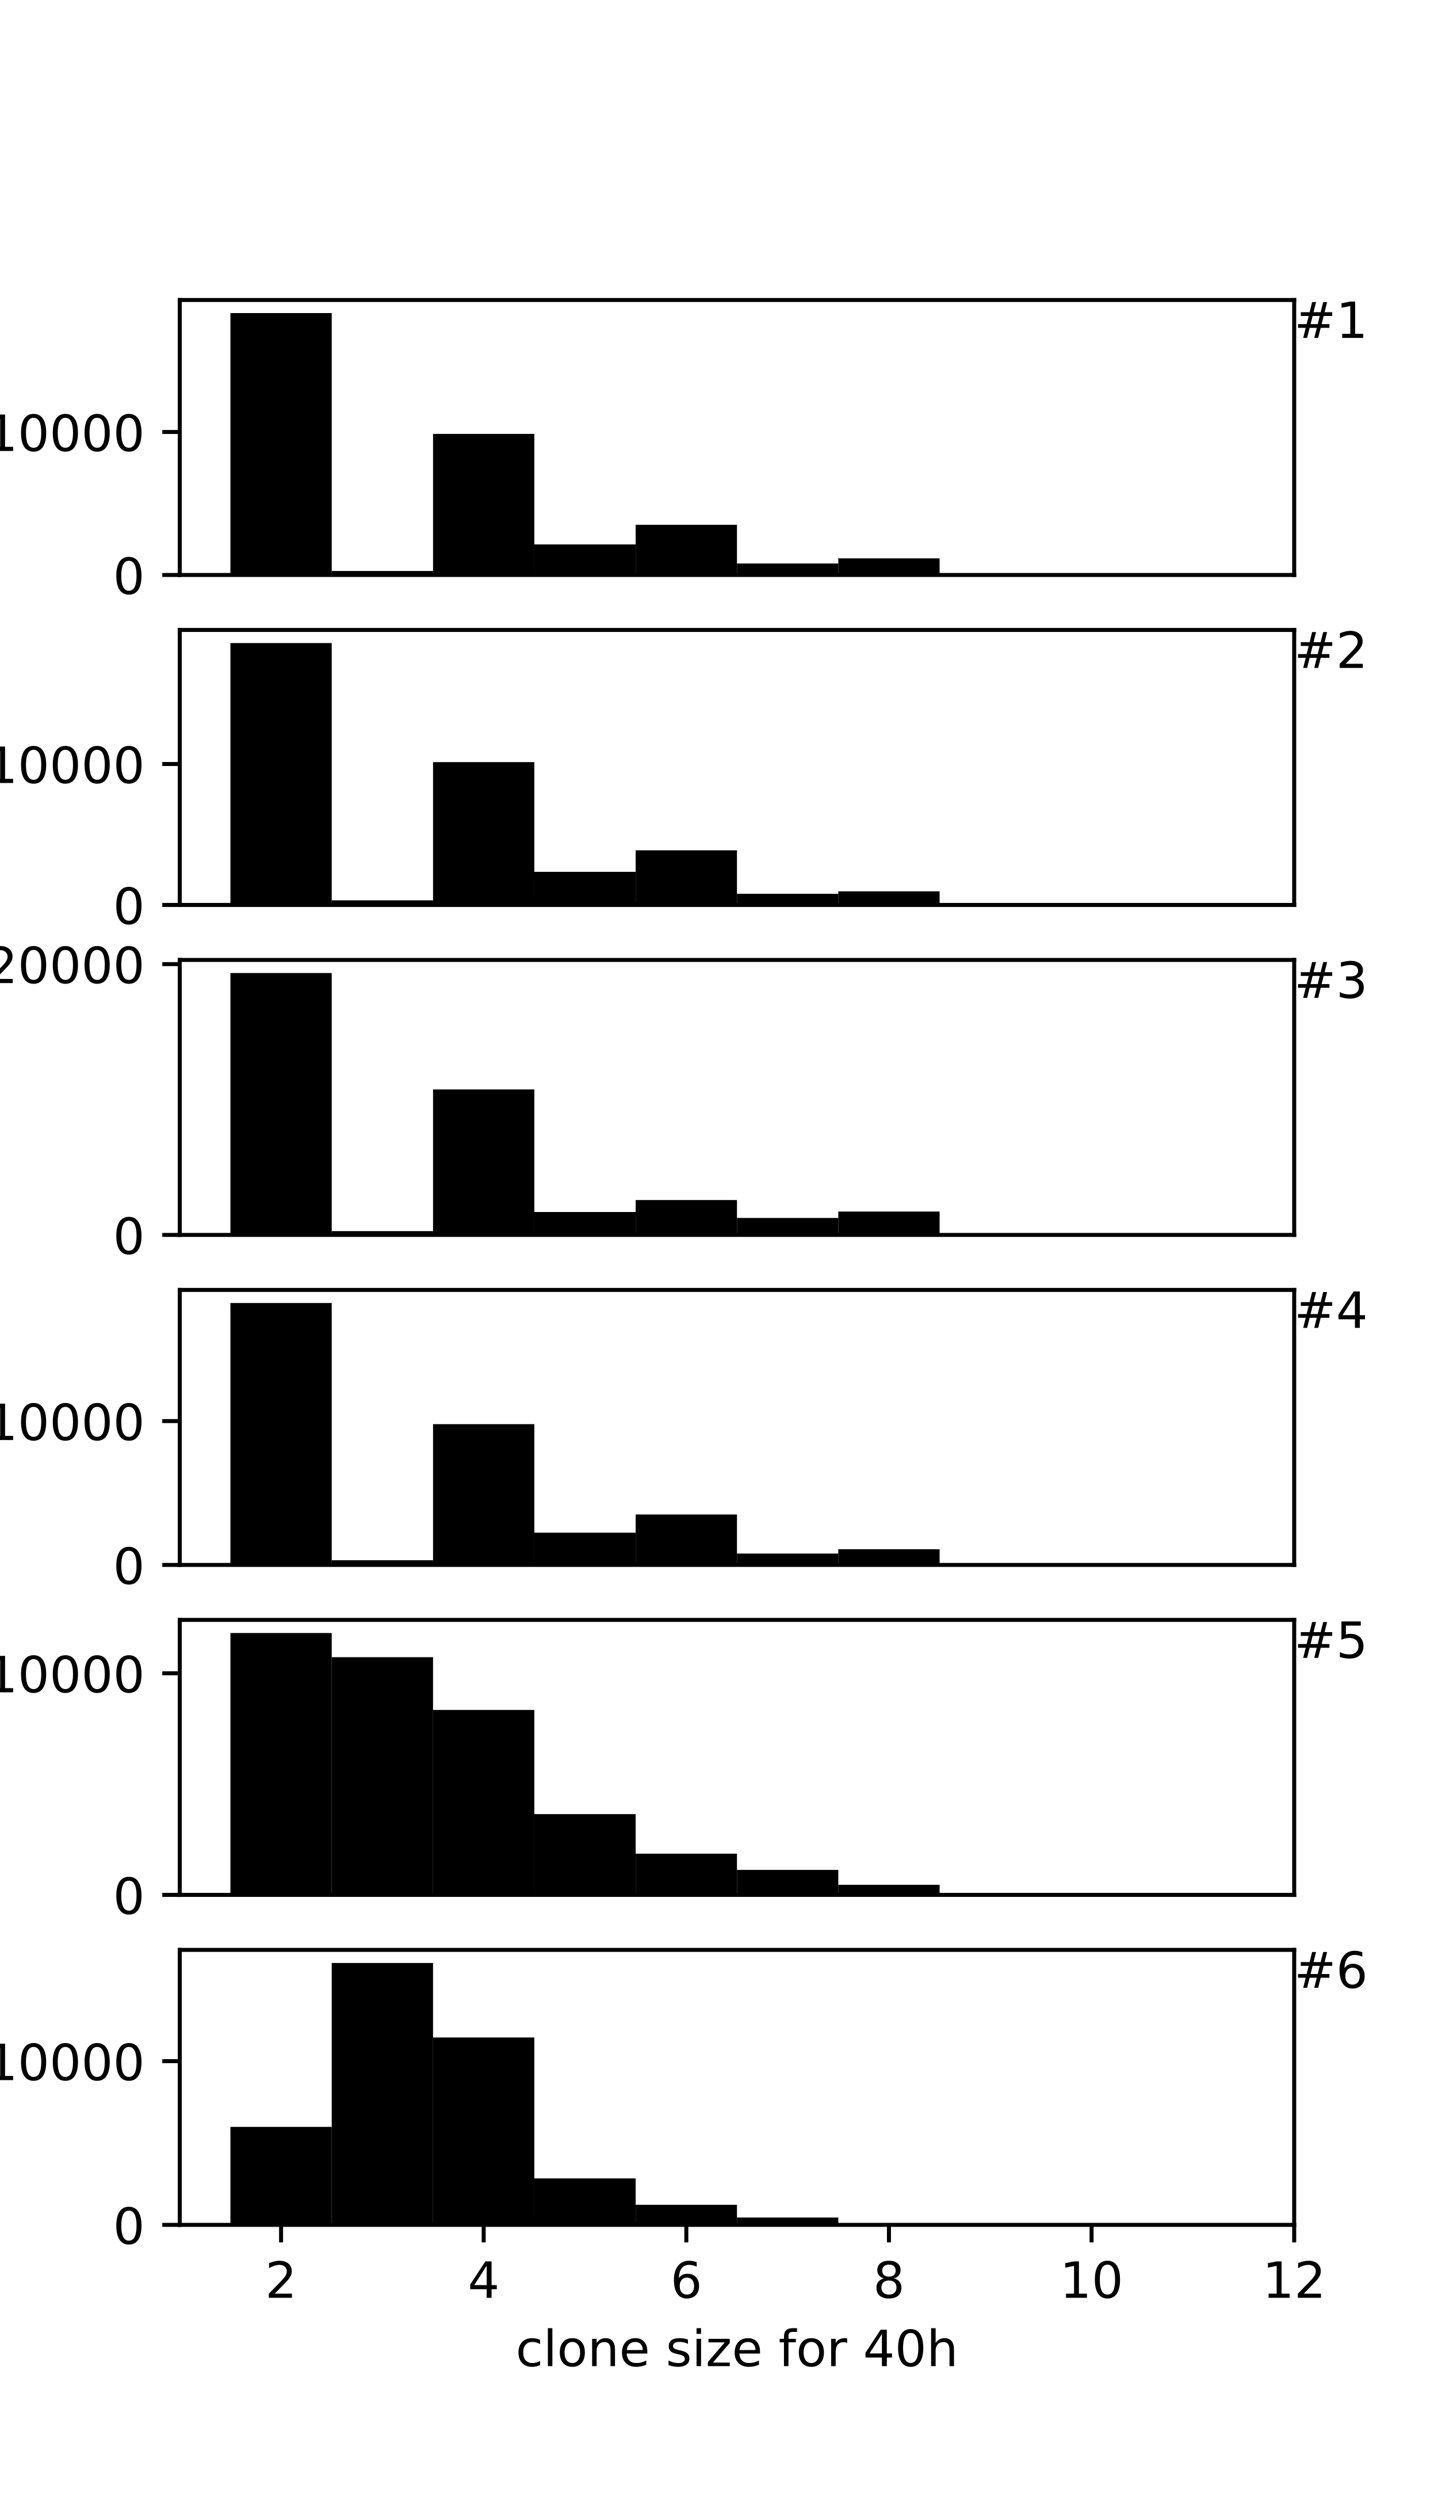 <?xml version="1.0" encoding="utf-8" standalone="no"?>
<!DOCTYPE svg PUBLIC "-//W3C//DTD SVG 1.1//EN"
  "http://www.w3.org/Graphics/SVG/1.1/DTD/svg11.dtd">
<!-- Created with matplotlib (https://matplotlib.org/) -->
<svg height="500.4pt" version="1.1" viewBox="0 0 288 500.4" width="288pt" xmlns="http://www.w3.org/2000/svg" xmlns:xlink="http://www.w3.org/1999/xlink">
 <defs>
  <style type="text/css">
*{stroke-linecap:butt;stroke-linejoin:round;}
  </style>
 </defs>
 <g id="figure_1">
  <g id="patch_1">
   <path d="M 0 500.4 
L 288 500.4 
L 288 0 
L 0 0 
z
" style="fill:#ffffff;"/>
  </g>
  <g id="axes_1">
   <g id="patch_2">
    <path d="M 36 115.092 
L 259.2 115.092 
L 259.2 60.048 
L 36 60.048 
z
" style="fill:#ffffff;"/>
   </g>
   <g id="patch_3">
    <path clip-path="url(#pb68f26bb73)" d="M 46.145 115.092 
L 66.436 115.092 
L 66.436 62.669 
L 46.145 62.669 
z
"/>
   </g>
   <g id="patch_4">
    <path clip-path="url(#pb68f26bb73)" d="M 66.436 115.092 
L 86.727 115.092 
L 86.727 114.296 
L 66.436 114.296 
z
"/>
   </g>
   <g id="patch_5">
    <path clip-path="url(#pb68f26bb73)" d="M 86.727 115.092 
L 107.018 115.092 
L 107.018 86.85 
L 86.727 86.85 
z
"/>
   </g>
   <g id="patch_6">
    <path clip-path="url(#pb68f26bb73)" d="M 107.018 115.092 
L 127.309 115.092 
L 127.309 108.982 
L 107.018 108.982 
z
"/>
   </g>
   <g id="patch_7">
    <path clip-path="url(#pb68f26bb73)" d="M 127.309 115.092 
L 147.6 115.092 
L 147.6 105.049 
L 127.309 105.049 
z
"/>
   </g>
   <g id="patch_8">
    <path clip-path="url(#pb68f26bb73)" d="M 147.6 115.092 
L 167.891 115.092 
L 167.891 112.797 
L 147.6 112.797 
z
"/>
   </g>
   <g id="patch_9">
    <path clip-path="url(#pb68f26bb73)" d="M 167.891 115.092 
L 188.182 115.092 
L 188.182 111.766 
L 167.891 111.766 
z
"/>
   </g>
   <g id="patch_10">
    <path clip-path="url(#pb68f26bb73)" d="M 188.182 115.092 
L 208.473 115.092 
L 208.473 115.012 
L 188.182 115.012 
z
"/>
   </g>
   <g id="patch_11">
    <path clip-path="url(#pb68f26bb73)" d="M 208.473 115.092 
L 228.764 115.092 
L 228.764 115.066 
L 208.473 115.066 
z
"/>
   </g>
   <g id="patch_12">
    <path clip-path="url(#pb68f26bb73)" d="M 228.764 115.092 
L 249.055 115.092 
L 249.055 115.089 
L 228.764 115.089 
z
"/>
   </g>
   <g id="matplotlib.axis_1"/>
   <g id="matplotlib.axis_2">
    <g id="ytick_1">
     <g id="line2d_1">
      <defs>
       <path d="M 0 0 
L -3.5 0 
" id="m915fd2f488" style="stroke:#000000;stroke-width:0.8;"/>
      </defs>
      <g>
       <use style="stroke:#000000;stroke-width:0.8;" x="36" xlink:href="#m915fd2f488" y="115.092"/>
      </g>
     </g>
     <g id="text_1">
      <!-- 0 -->
      <defs>
       <path d="M 31.781 66.406 
Q 24.172 66.406 20.328 58.906 
Q 16.5 51.422 16.5 36.375 
Q 16.5 21.391 20.328 13.891 
Q 24.172 6.391 31.781 6.391 
Q 39.453 6.391 43.281 13.891 
Q 47.125 21.391 47.125 36.375 
Q 47.125 51.422 43.281 58.906 
Q 39.453 66.406 31.781 66.406 
z
M 31.781 74.219 
Q 44.047 74.219 50.516 64.516 
Q 56.984 54.828 56.984 36.375 
Q 56.984 17.969 50.516 8.266 
Q 44.047 -1.422 31.781 -1.422 
Q 19.531 -1.422 13.062 8.266 
Q 6.594 17.969 6.594 36.375 
Q 6.594 54.828 13.062 64.516 
Q 19.531 74.219 31.781 74.219 
z
" id="DejaVuSans-48"/>
      </defs>
      <g transform="translate(22.637 118.891)scale(0.1 -0.1)">
       <use xlink:href="#DejaVuSans-48"/>
      </g>
     </g>
    </g>
    <g id="ytick_2">
     <g id="line2d_2">
      <g>
       <use style="stroke:#000000;stroke-width:0.8;" x="36" xlink:href="#m915fd2f488" y="86.472"/>
      </g>
     </g>
     <g id="text_2">
      <!-- 10000 -->
      <defs>
       <path d="M 12.406 8.297 
L 28.516 8.297 
L 28.516 63.922 
L 10.984 60.406 
L 10.984 69.391 
L 28.422 72.906 
L 38.281 72.906 
L 38.281 8.297 
L 54.391 8.297 
L 54.391 0 
L 12.406 0 
z
" id="DejaVuSans-49"/>
      </defs>
      <g transform="translate(-2.812 90.271)scale(0.1 -0.1)">
       <use xlink:href="#DejaVuSans-49"/>
       <use x="63.623" xlink:href="#DejaVuSans-48"/>
       <use x="127.246" xlink:href="#DejaVuSans-48"/>
       <use x="190.869" xlink:href="#DejaVuSans-48"/>
       <use x="254.492" xlink:href="#DejaVuSans-48"/>
      </g>
     </g>
    </g>
   </g>
   <g id="patch_13">
    <path d="M 36 115.092 
L 36 60.048 
" style="fill:none;stroke:#000000;stroke-linecap:square;stroke-linejoin:miter;stroke-width:0.8;"/>
   </g>
   <g id="patch_14">
    <path d="M 259.2 115.092 
L 259.2 60.048 
" style="fill:none;stroke:#000000;stroke-linecap:square;stroke-linejoin:miter;stroke-width:0.8;"/>
   </g>
   <g id="patch_15">
    <path d="M 36 115.092 
L 259.2 115.092 
" style="fill:none;stroke:#000000;stroke-linecap:square;stroke-linejoin:miter;stroke-width:0.8;"/>
   </g>
   <g id="patch_16">
    <path d="M 36 60.048 
L 259.2 60.048 
" style="fill:none;stroke:#000000;stroke-linecap:square;stroke-linejoin:miter;stroke-width:0.8;"/>
   </g>
   <g id="text_3">
    <!-- #1 -->
    <defs>
     <path d="M 51.125 44 
L 36.922 44 
L 32.812 27.688 
L 47.125 27.688 
z
M 43.797 71.781 
L 38.719 51.516 
L 52.984 51.516 
L 58.109 71.781 
L 65.922 71.781 
L 60.891 51.516 
L 76.125 51.516 
L 76.125 44 
L 58.984 44 
L 54.984 27.688 
L 70.516 27.688 
L 70.516 20.219 
L 53.078 20.219 
L 48 0 
L 40.188 0 
L 45.219 20.219 
L 30.906 20.219 
L 25.875 0 
L 18.016 0 
L 23.094 20.219 
L 7.719 20.219 
L 7.719 27.688 
L 24.906 27.688 
L 29 44 
L 13.281 44 
L 13.281 51.516 
L 30.906 51.516 
L 35.891 71.781 
z
" id="DejaVuSans-35"/>
    </defs>
    <g transform="translate(259.2 67.646)scale(0.1 -0.1)">
     <use xlink:href="#DejaVuSans-35"/>
     <use x="83.789" xlink:href="#DejaVuSans-49"/>
    </g>
   </g>
  </g>
  <g id="axes_2">
   <g id="patch_17">
    <path d="M 36 181.145 
L 259.2 181.145 
L 259.2 126.101 
L 36 126.101 
z
" style="fill:#ffffff;"/>
   </g>
   <g id="patch_18">
    <path clip-path="url(#p13b297d757)" d="M 46.145 181.145 
L 66.436 181.145 
L 66.436 128.722 
L 46.145 128.722 
z
"/>
   </g>
   <g id="patch_19">
    <path clip-path="url(#p13b297d757)" d="M 66.436 181.145 
L 86.727 181.145 
L 86.727 180.217 
L 66.436 180.217 
z
"/>
   </g>
   <g id="patch_20">
    <path clip-path="url(#p13b297d757)" d="M 86.727 181.145 
L 107.018 181.145 
L 107.018 152.554 
L 86.727 152.554 
z
"/>
   </g>
   <g id="patch_21">
    <path clip-path="url(#p13b297d757)" d="M 107.018 181.145 
L 127.309 181.145 
L 127.309 174.52 
L 107.018 174.52 
z
"/>
   </g>
   <g id="patch_22">
    <path clip-path="url(#p13b297d757)" d="M 127.309 181.145 
L 147.6 181.145 
L 147.6 170.207 
L 127.309 170.207 
z
"/>
   </g>
   <g id="patch_23">
    <path clip-path="url(#p13b297d757)" d="M 147.6 181.145 
L 167.891 181.145 
L 167.891 178.913 
L 147.6 178.913 
z
"/>
   </g>
   <g id="patch_24">
    <path clip-path="url(#p13b297d757)" d="M 167.891 181.145 
L 188.182 181.145 
L 188.182 178.422 
L 167.891 178.422 
z
"/>
   </g>
   <g id="patch_25">
    <path clip-path="url(#p13b297d757)" d="M 188.182 181.145 
L 208.473 181.145 
L 208.473 181.063 
L 188.182 181.063 
z
"/>
   </g>
   <g id="patch_26">
    <path clip-path="url(#p13b297d757)" d="M 208.473 181.145 
L 228.764 181.145 
L 228.764 181.134 
L 208.473 181.134 
z
"/>
   </g>
   <g id="patch_27">
    <path clip-path="url(#p13b297d757)" d="M 228.764 181.145 
L 249.055 181.145 
L 249.055 181.142 
L 228.764 181.142 
z
"/>
   </g>
   <g id="matplotlib.axis_3"/>
   <g id="matplotlib.axis_4">
    <g id="ytick_3">
     <g id="line2d_3">
      <g>
       <use style="stroke:#000000;stroke-width:0.8;" x="36" xlink:href="#m915fd2f488" y="181.145"/>
      </g>
     </g>
     <g id="text_4">
      <!-- 0 -->
      <g transform="translate(22.637 184.944)scale(0.1 -0.1)">
       <use xlink:href="#DejaVuSans-48"/>
      </g>
     </g>
    </g>
    <g id="ytick_4">
     <g id="line2d_4">
      <g>
       <use style="stroke:#000000;stroke-width:0.8;" x="36" xlink:href="#m915fd2f488" y="152.932"/>
      </g>
     </g>
     <g id="text_5">
      <!-- 10000 -->
      <g transform="translate(-2.812 156.731)scale(0.1 -0.1)">
       <use xlink:href="#DejaVuSans-49"/>
       <use x="63.623" xlink:href="#DejaVuSans-48"/>
       <use x="127.246" xlink:href="#DejaVuSans-48"/>
       <use x="190.869" xlink:href="#DejaVuSans-48"/>
       <use x="254.492" xlink:href="#DejaVuSans-48"/>
      </g>
     </g>
    </g>
   </g>
   <g id="patch_28">
    <path d="M 36 181.145 
L 36 126.101 
" style="fill:none;stroke:#000000;stroke-linecap:square;stroke-linejoin:miter;stroke-width:0.8;"/>
   </g>
   <g id="patch_29">
    <path d="M 259.2 181.145 
L 259.2 126.101 
" style="fill:none;stroke:#000000;stroke-linecap:square;stroke-linejoin:miter;stroke-width:0.8;"/>
   </g>
   <g id="patch_30">
    <path d="M 36 181.145 
L 259.2 181.145 
" style="fill:none;stroke:#000000;stroke-linecap:square;stroke-linejoin:miter;stroke-width:0.8;"/>
   </g>
   <g id="patch_31">
    <path d="M 36 126.101 
L 259.2 126.101 
" style="fill:none;stroke:#000000;stroke-linecap:square;stroke-linejoin:miter;stroke-width:0.8;"/>
   </g>
   <g id="text_6">
    <!-- #2 -->
    <defs>
     <path d="M 19.188 8.297 
L 53.609 8.297 
L 53.609 0 
L 7.328 0 
L 7.328 8.297 
Q 12.938 14.109 22.625 23.891 
Q 32.328 33.688 34.812 36.531 
Q 39.547 41.844 41.422 45.531 
Q 43.312 49.219 43.312 52.781 
Q 43.312 58.594 39.234 62.25 
Q 35.156 65.922 28.609 65.922 
Q 23.969 65.922 18.812 64.312 
Q 13.672 62.703 7.812 59.422 
L 7.812 69.391 
Q 13.766 71.781 18.938 73 
Q 24.125 74.219 28.422 74.219 
Q 39.75 74.219 46.484 68.547 
Q 53.219 62.891 53.219 53.422 
Q 53.219 48.922 51.531 44.891 
Q 49.859 40.875 45.406 35.406 
Q 44.188 33.984 37.641 27.219 
Q 31.109 20.453 19.188 8.297 
z
" id="DejaVuSans-50"/>
    </defs>
    <g transform="translate(259.2 133.699)scale(0.1 -0.1)">
     <use xlink:href="#DejaVuSans-35"/>
     <use x="83.789" xlink:href="#DejaVuSans-50"/>
    </g>
   </g>
  </g>
  <g id="axes_3">
   <g id="patch_32">
    <path d="M 36 247.198 
L 259.2 247.198 
L 259.2 192.154 
L 36 192.154 
z
" style="fill:#ffffff;"/>
   </g>
   <g id="patch_33">
    <path clip-path="url(#pa2ed8ca066)" d="M 46.145 247.198 
L 66.436 247.198 
L 66.436 194.775 
L 46.145 194.775 
z
"/>
   </g>
   <g id="patch_34">
    <path clip-path="url(#pa2ed8ca066)" d="M 66.436 247.198 
L 86.727 247.198 
L 86.727 246.433 
L 66.436 246.433 
z
"/>
   </g>
   <g id="patch_35">
    <path clip-path="url(#pa2ed8ca066)" d="M 86.727 247.198 
L 107.018 247.198 
L 107.018 218.074 
L 86.727 218.074 
z
"/>
   </g>
   <g id="patch_36">
    <path clip-path="url(#pa2ed8ca066)" d="M 107.018 247.198 
L 127.309 247.198 
L 127.309 242.614 
L 107.018 242.614 
z
"/>
   </g>
   <g id="patch_37">
    <path clip-path="url(#pa2ed8ca066)" d="M 127.309 247.198 
L 147.6 247.198 
L 147.6 240.215 
L 127.309 240.215 
z
"/>
   </g>
   <g id="patch_38">
    <path clip-path="url(#pa2ed8ca066)" d="M 147.6 247.198 
L 167.891 247.198 
L 167.891 243.804 
L 147.6 243.804 
z
"/>
   </g>
   <g id="patch_39">
    <path clip-path="url(#pa2ed8ca066)" d="M 167.891 247.198 
L 188.182 247.198 
L 188.182 242.522 
L 167.891 242.522 
z
"/>
   </g>
   <g id="patch_40">
    <path clip-path="url(#pa2ed8ca066)" d="M 188.182 247.198 
L 208.473 247.198 
L 208.473 247.057 
L 188.182 247.057 
z
"/>
   </g>
   <g id="patch_41">
    <path clip-path="url(#pa2ed8ca066)" d="M 208.473 247.198 
L 228.764 247.198 
L 228.764 247.149 
L 208.473 247.149 
z
"/>
   </g>
   <g id="patch_42">
    <path clip-path="url(#pa2ed8ca066)" d="M 228.764 247.198 
L 249.055 247.198 
L 249.055 247.198 
L 228.764 247.198 
z
"/>
   </g>
   <g id="matplotlib.axis_5"/>
   <g id="matplotlib.axis_6">
    <g id="ytick_5">
     <g id="line2d_5">
      <g>
       <use style="stroke:#000000;stroke-width:0.8;" x="36" xlink:href="#m915fd2f488" y="247.198"/>
      </g>
     </g>
     <g id="text_7">
      <!-- 0 -->
      <g transform="translate(22.637 250.997)scale(0.1 -0.1)">
       <use xlink:href="#DejaVuSans-48"/>
      </g>
     </g>
    </g>
    <g id="ytick_6">
     <g id="line2d_6">
      <g>
       <use style="stroke:#000000;stroke-width:0.8;" x="36" xlink:href="#m915fd2f488" y="192.989"/>
      </g>
     </g>
     <g id="text_8">
      <!-- 20000 -->
      <g transform="translate(-2.812 196.788)scale(0.1 -0.1)">
       <use xlink:href="#DejaVuSans-50"/>
       <use x="63.623" xlink:href="#DejaVuSans-48"/>
       <use x="127.246" xlink:href="#DejaVuSans-48"/>
       <use x="190.869" xlink:href="#DejaVuSans-48"/>
       <use x="254.492" xlink:href="#DejaVuSans-48"/>
      </g>
     </g>
    </g>
   </g>
   <g id="patch_43">
    <path d="M 36 247.198 
L 36 192.154 
" style="fill:none;stroke:#000000;stroke-linecap:square;stroke-linejoin:miter;stroke-width:0.8;"/>
   </g>
   <g id="patch_44">
    <path d="M 259.2 247.198 
L 259.2 192.154 
" style="fill:none;stroke:#000000;stroke-linecap:square;stroke-linejoin:miter;stroke-width:0.8;"/>
   </g>
   <g id="patch_45">
    <path d="M 36 247.198 
L 259.2 247.198 
" style="fill:none;stroke:#000000;stroke-linecap:square;stroke-linejoin:miter;stroke-width:0.8;"/>
   </g>
   <g id="patch_46">
    <path d="M 36 192.154 
L 259.2 192.154 
" style="fill:none;stroke:#000000;stroke-linecap:square;stroke-linejoin:miter;stroke-width:0.8;"/>
   </g>
   <g id="text_9">
    <!-- #3 -->
    <defs>
     <path d="M 40.578 39.312 
Q 47.656 37.797 51.625 33 
Q 55.609 28.219 55.609 21.188 
Q 55.609 10.406 48.188 4.484 
Q 40.766 -1.422 27.094 -1.422 
Q 22.516 -1.422 17.656 -0.516 
Q 12.797 0.391 7.625 2.203 
L 7.625 11.719 
Q 11.719 9.328 16.594 8.109 
Q 21.484 6.891 26.812 6.891 
Q 36.078 6.891 40.938 10.547 
Q 45.797 14.203 45.797 21.188 
Q 45.797 27.641 41.281 31.266 
Q 36.766 34.906 28.719 34.906 
L 20.219 34.906 
L 20.219 43.016 
L 29.109 43.016 
Q 36.375 43.016 40.234 45.922 
Q 44.094 48.828 44.094 54.297 
Q 44.094 59.906 40.109 62.906 
Q 36.141 65.922 28.719 65.922 
Q 24.656 65.922 20.016 65.031 
Q 15.375 64.156 9.812 62.312 
L 9.812 71.094 
Q 15.438 72.656 20.344 73.438 
Q 25.25 74.219 29.594 74.219 
Q 40.828 74.219 47.359 69.109 
Q 53.906 64.016 53.906 55.328 
Q 53.906 49.266 50.438 45.094 
Q 46.969 40.922 40.578 39.312 
z
" id="DejaVuSans-51"/>
    </defs>
    <g transform="translate(259.2 199.752)scale(0.1 -0.1)">
     <use xlink:href="#DejaVuSans-35"/>
     <use x="83.789" xlink:href="#DejaVuSans-51"/>
    </g>
   </g>
  </g>
  <g id="axes_4">
   <g id="patch_47">
    <path d="M 36 313.25 
L 259.2 313.25 
L 259.2 258.206 
L 36 258.206 
z
" style="fill:#ffffff;"/>
   </g>
   <g id="patch_48">
    <path clip-path="url(#p7f5ced279f)" d="M 46.145 313.25 
L 66.436 313.25 
L 66.436 260.828 
L 46.145 260.828 
z
"/>
   </g>
   <g id="patch_49">
    <path clip-path="url(#p7f5ced279f)" d="M 66.436 313.25 
L 86.727 313.25 
L 86.727 312.318 
L 66.436 312.318 
z
"/>
   </g>
   <g id="patch_50">
    <path clip-path="url(#p7f5ced279f)" d="M 86.727 313.25 
L 107.018 313.25 
L 107.018 285.077 
L 86.727 285.077 
z
"/>
   </g>
   <g id="patch_51">
    <path clip-path="url(#p7f5ced279f)" d="M 107.018 313.25 
L 127.309 313.25 
L 127.309 306.798 
L 107.018 306.798 
z
"/>
   </g>
   <g id="patch_52">
    <path clip-path="url(#p7f5ced279f)" d="M 127.309 313.25 
L 147.6 313.25 
L 147.6 303.153 
L 127.309 303.153 
z
"/>
   </g>
   <g id="patch_53">
    <path clip-path="url(#p7f5ced279f)" d="M 147.6 313.25 
L 167.891 313.25 
L 167.891 310.979 
L 147.6 310.979 
z
"/>
   </g>
   <g id="patch_54">
    <path clip-path="url(#p7f5ced279f)" d="M 167.891 313.25 
L 188.182 313.25 
L 188.182 310.112 
L 167.891 310.112 
z
"/>
   </g>
   <g id="patch_55">
    <path clip-path="url(#p7f5ced279f)" d="M 188.182 313.25 
L 208.473 313.25 
L 208.473 313.17 
L 188.182 313.17 
z
"/>
   </g>
   <g id="patch_56">
    <path clip-path="url(#p7f5ced279f)" d="M 208.473 313.25 
L 228.764 313.25 
L 228.764 313.233 
L 208.473 313.233 
z
"/>
   </g>
   <g id="patch_57">
    <path clip-path="url(#p7f5ced279f)" d="M 228.764 313.25 
L 249.055 313.25 
L 249.055 313.25 
L 228.764 313.25 
z
"/>
   </g>
   <g id="matplotlib.axis_7"/>
   <g id="matplotlib.axis_8">
    <g id="ytick_7">
     <g id="line2d_7">
      <g>
       <use style="stroke:#000000;stroke-width:0.8;" x="36" xlink:href="#m915fd2f488" y="313.25"/>
      </g>
     </g>
     <g id="text_10">
      <!-- 0 -->
      <g transform="translate(22.637 317.05)scale(0.1 -0.1)">
       <use xlink:href="#DejaVuSans-48"/>
      </g>
     </g>
    </g>
    <g id="ytick_8">
     <g id="line2d_8">
      <g>
       <use style="stroke:#000000;stroke-width:0.8;" x="36" xlink:href="#m915fd2f488" y="284.458"/>
      </g>
     </g>
     <g id="text_11">
      <!-- 10000 -->
      <g transform="translate(-2.812 288.257)scale(0.1 -0.1)">
       <use xlink:href="#DejaVuSans-49"/>
       <use x="63.623" xlink:href="#DejaVuSans-48"/>
       <use x="127.246" xlink:href="#DejaVuSans-48"/>
       <use x="190.869" xlink:href="#DejaVuSans-48"/>
       <use x="254.492" xlink:href="#DejaVuSans-48"/>
      </g>
     </g>
    </g>
    <g id="text_12">
     <!-- count -->
     <defs>
      <path d="M 48.781 52.594 
L 48.781 44.188 
Q 44.969 46.297 41.141 47.344 
Q 37.312 48.391 33.406 48.391 
Q 24.656 48.391 19.812 42.844 
Q 14.984 37.312 14.984 27.297 
Q 14.984 17.281 19.812 11.734 
Q 24.656 6.203 33.406 6.203 
Q 37.312 6.203 41.141 7.25 
Q 44.969 8.297 48.781 10.406 
L 48.781 2.094 
Q 45.016 0.344 40.984 -0.531 
Q 36.969 -1.422 32.422 -1.422 
Q 20.062 -1.422 12.781 6.344 
Q 5.516 14.109 5.516 27.297 
Q 5.516 40.672 12.859 48.328 
Q 20.219 56 33.016 56 
Q 37.156 56 41.109 55.141 
Q 45.062 54.297 48.781 52.594 
z
" id="DejaVuSans-99"/>
      <path d="M 30.609 48.391 
Q 23.391 48.391 19.188 42.75 
Q 14.984 37.109 14.984 27.297 
Q 14.984 17.484 19.156 11.844 
Q 23.344 6.203 30.609 6.203 
Q 37.797 6.203 41.984 11.859 
Q 46.188 17.531 46.188 27.297 
Q 46.188 37.016 41.984 42.703 
Q 37.797 48.391 30.609 48.391 
z
M 30.609 56 
Q 42.328 56 49.016 48.375 
Q 55.719 40.766 55.719 27.297 
Q 55.719 13.875 49.016 6.219 
Q 42.328 -1.422 30.609 -1.422 
Q 18.844 -1.422 12.172 6.219 
Q 5.516 13.875 5.516 27.297 
Q 5.516 40.766 12.172 48.375 
Q 18.844 56 30.609 56 
z
" id="DejaVuSans-111"/>
      <path d="M 8.5 21.578 
L 8.5 54.688 
L 17.484 54.688 
L 17.484 21.922 
Q 17.484 14.156 20.5 10.266 
Q 23.531 6.391 29.594 6.391 
Q 36.859 6.391 41.078 11.031 
Q 45.312 15.672 45.312 23.688 
L 45.312 54.688 
L 54.297 54.688 
L 54.297 0 
L 45.312 0 
L 45.312 8.406 
Q 42.047 3.422 37.719 1 
Q 33.406 -1.422 27.688 -1.422 
Q 18.266 -1.422 13.375 4.438 
Q 8.5 10.297 8.5 21.578 
z
M 31.109 56 
z
" id="DejaVuSans-117"/>
      <path d="M 54.891 33.016 
L 54.891 0 
L 45.906 0 
L 45.906 32.719 
Q 45.906 40.484 42.875 44.328 
Q 39.844 48.188 33.797 48.188 
Q 26.516 48.188 22.312 43.547 
Q 18.109 38.922 18.109 30.906 
L 18.109 0 
L 9.078 0 
L 9.078 54.688 
L 18.109 54.688 
L 18.109 46.188 
Q 21.344 51.125 25.703 53.562 
Q 30.078 56 35.797 56 
Q 45.219 56 50.047 50.172 
Q 54.891 44.344 54.891 33.016 
z
" id="DejaVuSans-110"/>
      <path d="M 18.312 70.219 
L 18.312 54.688 
L 36.812 54.688 
L 36.812 47.703 
L 18.312 47.703 
L 18.312 18.016 
Q 18.312 11.328 20.141 9.422 
Q 21.969 7.516 27.594 7.516 
L 36.812 7.516 
L 36.812 0 
L 27.594 0 
Q 17.188 0 13.234 3.875 
Q 9.281 7.766 9.281 18.016 
L 9.281 47.703 
L 2.688 47.703 
L 2.688 54.688 
L 9.281 54.688 
L 9.281 70.219 
z
" id="DejaVuSans-116"/>
     </defs>
     <g transform="translate(-8.892 299.835)rotate(-90)scale(0.1 -0.1)">
      <use xlink:href="#DejaVuSans-99"/>
      <use x="54.98" xlink:href="#DejaVuSans-111"/>
      <use x="116.162" xlink:href="#DejaVuSans-117"/>
      <use x="179.541" xlink:href="#DejaVuSans-110"/>
      <use x="242.92" xlink:href="#DejaVuSans-116"/>
     </g>
    </g>
   </g>
   <g id="patch_58">
    <path d="M 36 313.25 
L 36 258.206 
" style="fill:none;stroke:#000000;stroke-linecap:square;stroke-linejoin:miter;stroke-width:0.8;"/>
   </g>
   <g id="patch_59">
    <path d="M 259.2 313.25 
L 259.2 258.206 
" style="fill:none;stroke:#000000;stroke-linecap:square;stroke-linejoin:miter;stroke-width:0.8;"/>
   </g>
   <g id="patch_60">
    <path d="M 36 313.25 
L 259.2 313.25 
" style="fill:none;stroke:#000000;stroke-linecap:square;stroke-linejoin:miter;stroke-width:0.8;"/>
   </g>
   <g id="patch_61">
    <path d="M 36 258.206 
L 259.2 258.206 
" style="fill:none;stroke:#000000;stroke-linecap:square;stroke-linejoin:miter;stroke-width:0.8;"/>
   </g>
   <g id="text_13">
    <!-- #4 -->
    <defs>
     <path d="M 37.797 64.312 
L 12.891 25.391 
L 37.797 25.391 
z
M 35.203 72.906 
L 47.609 72.906 
L 47.609 25.391 
L 58.016 25.391 
L 58.016 17.188 
L 47.609 17.188 
L 47.609 0 
L 37.797 0 
L 37.797 17.188 
L 4.891 17.188 
L 4.891 26.703 
z
" id="DejaVuSans-52"/>
    </defs>
    <g transform="translate(259.2 265.805)scale(0.1 -0.1)">
     <use xlink:href="#DejaVuSans-35"/>
     <use x="83.789" xlink:href="#DejaVuSans-52"/>
    </g>
   </g>
  </g>
  <g id="axes_5">
   <g id="patch_62">
    <path d="M 36 379.303 
L 259.2 379.303 
L 259.2 324.259 
L 36 324.259 
z
" style="fill:#ffffff;"/>
   </g>
   <g id="patch_63">
    <path clip-path="url(#pa94648d826)" d="M 46.145 379.303 
L 66.436 379.303 
L 66.436 326.88 
L 46.145 326.88 
z
"/>
   </g>
   <g id="patch_64">
    <path clip-path="url(#pa94648d826)" d="M 66.436 379.303 
L 86.727 379.303 
L 86.727 331.719 
L 66.436 331.719 
z
"/>
   </g>
   <g id="patch_65">
    <path clip-path="url(#pa94648d826)" d="M 86.727 379.303 
L 107.018 379.303 
L 107.018 342.285 
L 86.727 342.285 
z
"/>
   </g>
   <g id="patch_66">
    <path clip-path="url(#pa94648d826)" d="M 107.018 379.303 
L 127.309 379.303 
L 127.309 363.131 
L 107.018 363.131 
z
"/>
   </g>
   <g id="patch_67">
    <path clip-path="url(#pa94648d826)" d="M 127.309 379.303 
L 147.6 379.303 
L 147.6 371.053 
L 127.309 371.053 
z
"/>
   </g>
   <g id="patch_68">
    <path clip-path="url(#pa94648d826)" d="M 147.6 379.303 
L 167.891 379.303 
L 167.891 374.3 
L 147.6 374.3 
z
"/>
   </g>
   <g id="patch_69">
    <path clip-path="url(#pa94648d826)" d="M 167.891 379.303 
L 188.182 379.303 
L 188.182 377.281 
L 167.891 377.281 
z
"/>
   </g>
   <g id="patch_70">
    <path clip-path="url(#pa94648d826)" d="M 188.182 379.303 
L 208.473 379.303 
L 208.473 379.175 
L 188.182 379.175 
z
"/>
   </g>
   <g id="patch_71">
    <path clip-path="url(#pa94648d826)" d="M 208.473 379.303 
L 228.764 379.303 
L 228.764 379.294 
L 208.473 379.294 
z
"/>
   </g>
   <g id="patch_72">
    <path clip-path="url(#pa94648d826)" d="M 228.764 379.303 
L 249.055 379.303 
L 249.055 379.303 
L 228.764 379.303 
z
"/>
   </g>
   <g id="matplotlib.axis_9"/>
   <g id="matplotlib.axis_10">
    <g id="ytick_9">
     <g id="line2d_9">
      <g>
       <use style="stroke:#000000;stroke-width:0.8;" x="36" xlink:href="#m915fd2f488" y="379.303"/>
      </g>
     </g>
     <g id="text_14">
      <!-- 0 -->
      <g transform="translate(22.637 383.102)scale(0.1 -0.1)">
       <use xlink:href="#DejaVuSans-48"/>
      </g>
     </g>
    </g>
    <g id="ytick_10">
     <g id="line2d_10">
      <g>
       <use style="stroke:#000000;stroke-width:0.8;" x="36" xlink:href="#m915fd2f488" y="334.948"/>
      </g>
     </g>
     <g id="text_15">
      <!-- 10000 -->
      <g transform="translate(-2.812 338.748)scale(0.1 -0.1)">
       <use xlink:href="#DejaVuSans-49"/>
       <use x="63.623" xlink:href="#DejaVuSans-48"/>
       <use x="127.246" xlink:href="#DejaVuSans-48"/>
       <use x="190.869" xlink:href="#DejaVuSans-48"/>
       <use x="254.492" xlink:href="#DejaVuSans-48"/>
      </g>
     </g>
    </g>
   </g>
   <g id="patch_73">
    <path d="M 36 379.303 
L 36 324.259 
" style="fill:none;stroke:#000000;stroke-linecap:square;stroke-linejoin:miter;stroke-width:0.8;"/>
   </g>
   <g id="patch_74">
    <path d="M 259.2 379.303 
L 259.2 324.259 
" style="fill:none;stroke:#000000;stroke-linecap:square;stroke-linejoin:miter;stroke-width:0.8;"/>
   </g>
   <g id="patch_75">
    <path d="M 36 379.303 
L 259.2 379.303 
" style="fill:none;stroke:#000000;stroke-linecap:square;stroke-linejoin:miter;stroke-width:0.8;"/>
   </g>
   <g id="patch_76">
    <path d="M 36 324.259 
L 259.2 324.259 
" style="fill:none;stroke:#000000;stroke-linecap:square;stroke-linejoin:miter;stroke-width:0.8;"/>
   </g>
   <g id="text_16">
    <!-- #5 -->
    <defs>
     <path d="M 10.797 72.906 
L 49.516 72.906 
L 49.516 64.594 
L 19.828 64.594 
L 19.828 46.734 
Q 21.969 47.469 24.109 47.828 
Q 26.266 48.188 28.422 48.188 
Q 40.625 48.188 47.75 41.5 
Q 54.891 34.812 54.891 23.391 
Q 54.891 11.625 47.562 5.094 
Q 40.234 -1.422 26.906 -1.422 
Q 22.312 -1.422 17.547 -0.641 
Q 12.797 0.141 7.719 1.703 
L 7.719 11.625 
Q 12.109 9.234 16.797 8.062 
Q 21.484 6.891 26.703 6.891 
Q 35.156 6.891 40.078 11.328 
Q 45.016 15.766 45.016 23.391 
Q 45.016 31 40.078 35.438 
Q 35.156 39.891 26.703 39.891 
Q 22.75 39.891 18.812 39.016 
Q 14.891 38.141 10.797 36.281 
z
" id="DejaVuSans-53"/>
    </defs>
    <g transform="translate(259.2 331.858)scale(0.1 -0.1)">
     <use xlink:href="#DejaVuSans-35"/>
     <use x="83.789" xlink:href="#DejaVuSans-53"/>
    </g>
   </g>
  </g>
  <g id="axes_6">
   <g id="patch_77">
    <path d="M 36 445.356 
L 259.2 445.356 
L 259.2 390.312 
L 36 390.312 
z
" style="fill:#ffffff;"/>
   </g>
   <g id="patch_78">
    <path clip-path="url(#p5b1353c9e4)" d="M 46.145 445.356 
L 66.436 445.356 
L 66.436 425.74 
L 46.145 425.74 
z
"/>
   </g>
   <g id="patch_79">
    <path clip-path="url(#p5b1353c9e4)" d="M 66.436 445.356 
L 86.727 445.356 
L 86.727 392.933 
L 66.436 392.933 
z
"/>
   </g>
   <g id="patch_80">
    <path clip-path="url(#p5b1353c9e4)" d="M 86.727 445.356 
L 107.018 445.356 
L 107.018 407.846 
L 86.727 407.846 
z
"/>
   </g>
   <g id="patch_81">
    <path clip-path="url(#p5b1353c9e4)" d="M 107.018 445.356 
L 127.309 445.356 
L 127.309 436.055 
L 107.018 436.055 
z
"/>
   </g>
   <g id="patch_82">
    <path clip-path="url(#p5b1353c9e4)" d="M 127.309 445.356 
L 147.6 445.356 
L 147.6 441.331 
L 127.309 441.331 
z
"/>
   </g>
   <g id="patch_83">
    <path clip-path="url(#p5b1353c9e4)" d="M 147.6 445.356 
L 167.891 445.356 
L 167.891 443.888 
L 147.6 443.888 
z
"/>
   </g>
   <g id="patch_84">
    <path clip-path="url(#p5b1353c9e4)" d="M 167.891 445.356 
L 188.182 445.356 
L 188.182 445.199 
L 167.891 445.199 
z
"/>
   </g>
   <g id="patch_85">
    <path clip-path="url(#p5b1353c9e4)" d="M 188.182 445.356 
L 208.473 445.356 
L 208.473 445.346 
L 188.182 445.346 
z
"/>
   </g>
   <g id="patch_86">
    <path clip-path="url(#p5b1353c9e4)" d="M 208.473 445.356 
L 228.764 445.356 
L 228.764 445.356 
L 208.473 445.356 
z
"/>
   </g>
   <g id="patch_87">
    <path clip-path="url(#p5b1353c9e4)" d="M 228.764 445.356 
L 249.055 445.356 
L 249.055 445.356 
L 228.764 445.356 
z
"/>
   </g>
   <g id="matplotlib.axis_11">
    <g id="xtick_1">
     <g id="line2d_11">
      <defs>
       <path d="M 0 0 
L 0 3.5 
" id="m4795d3b402" style="stroke:#000000;stroke-width:0.8;"/>
      </defs>
      <g>
       <use style="stroke:#000000;stroke-width:0.8;" x="56.291" xlink:href="#m4795d3b402" y="445.356"/>
      </g>
     </g>
     <g id="text_17">
      <!-- 2 -->
      <g transform="translate(53.11 459.954)scale(0.1 -0.1)">
       <use xlink:href="#DejaVuSans-50"/>
      </g>
     </g>
    </g>
    <g id="xtick_2">
     <g id="line2d_12">
      <g>
       <use style="stroke:#000000;stroke-width:0.8;" x="96.873" xlink:href="#m4795d3b402" y="445.356"/>
      </g>
     </g>
     <g id="text_18">
      <!-- 4 -->
      <g transform="translate(93.691 459.954)scale(0.1 -0.1)">
       <use xlink:href="#DejaVuSans-52"/>
      </g>
     </g>
    </g>
    <g id="xtick_3">
     <g id="line2d_13">
      <g>
       <use style="stroke:#000000;stroke-width:0.8;" x="137.455" xlink:href="#m4795d3b402" y="445.356"/>
      </g>
     </g>
     <g id="text_19">
      <!-- 6 -->
      <defs>
       <path d="M 33.016 40.375 
Q 26.375 40.375 22.484 35.828 
Q 18.609 31.297 18.609 23.391 
Q 18.609 15.531 22.484 10.953 
Q 26.375 6.391 33.016 6.391 
Q 39.656 6.391 43.531 10.953 
Q 47.406 15.531 47.406 23.391 
Q 47.406 31.297 43.531 35.828 
Q 39.656 40.375 33.016 40.375 
z
M 52.594 71.297 
L 52.594 62.312 
Q 48.875 64.062 45.094 64.984 
Q 41.312 65.922 37.594 65.922 
Q 27.828 65.922 22.672 59.328 
Q 17.531 52.734 16.797 39.406 
Q 19.672 43.656 24.016 45.922 
Q 28.375 48.188 33.594 48.188 
Q 44.578 48.188 50.953 41.516 
Q 57.328 34.859 57.328 23.391 
Q 57.328 12.156 50.688 5.359 
Q 44.047 -1.422 33.016 -1.422 
Q 20.359 -1.422 13.672 8.266 
Q 6.984 17.969 6.984 36.375 
Q 6.984 53.656 15.188 63.938 
Q 23.391 74.219 37.203 74.219 
Q 40.922 74.219 44.703 73.484 
Q 48.484 72.75 52.594 71.297 
z
" id="DejaVuSans-54"/>
      </defs>
      <g transform="translate(134.273 459.954)scale(0.1 -0.1)">
       <use xlink:href="#DejaVuSans-54"/>
      </g>
     </g>
    </g>
    <g id="xtick_4">
     <g id="line2d_14">
      <g>
       <use style="stroke:#000000;stroke-width:0.8;" x="178.036" xlink:href="#m4795d3b402" y="445.356"/>
      </g>
     </g>
     <g id="text_20">
      <!-- 8 -->
      <defs>
       <path d="M 31.781 34.625 
Q 24.75 34.625 20.719 30.859 
Q 16.703 27.094 16.703 20.516 
Q 16.703 13.922 20.719 10.156 
Q 24.75 6.391 31.781 6.391 
Q 38.812 6.391 42.859 10.172 
Q 46.922 13.969 46.922 20.516 
Q 46.922 27.094 42.891 30.859 
Q 38.875 34.625 31.781 34.625 
z
M 21.922 38.812 
Q 15.578 40.375 12.031 44.719 
Q 8.5 49.078 8.5 55.328 
Q 8.5 64.062 14.719 69.141 
Q 20.953 74.219 31.781 74.219 
Q 42.672 74.219 48.875 69.141 
Q 55.078 64.062 55.078 55.328 
Q 55.078 49.078 51.531 44.719 
Q 48 40.375 41.703 38.812 
Q 48.828 37.156 52.797 32.312 
Q 56.781 27.484 56.781 20.516 
Q 56.781 9.906 50.312 4.234 
Q 43.844 -1.422 31.781 -1.422 
Q 19.734 -1.422 13.25 4.234 
Q 6.781 9.906 6.781 20.516 
Q 6.781 27.484 10.781 32.312 
Q 14.797 37.156 21.922 38.812 
z
M 18.312 54.391 
Q 18.312 48.734 21.844 45.562 
Q 25.391 42.391 31.781 42.391 
Q 38.141 42.391 41.719 45.562 
Q 45.312 48.734 45.312 54.391 
Q 45.312 60.062 41.719 63.234 
Q 38.141 66.406 31.781 66.406 
Q 25.391 66.406 21.844 63.234 
Q 18.312 60.062 18.312 54.391 
z
" id="DejaVuSans-56"/>
      </defs>
      <g transform="translate(174.855 459.954)scale(0.1 -0.1)">
       <use xlink:href="#DejaVuSans-56"/>
      </g>
     </g>
    </g>
    <g id="xtick_5">
     <g id="line2d_15">
      <g>
       <use style="stroke:#000000;stroke-width:0.8;" x="218.618" xlink:href="#m4795d3b402" y="445.356"/>
      </g>
     </g>
     <g id="text_21">
      <!-- 10 -->
      <g transform="translate(212.256 459.954)scale(0.1 -0.1)">
       <use xlink:href="#DejaVuSans-49"/>
       <use x="63.623" xlink:href="#DejaVuSans-48"/>
      </g>
     </g>
    </g>
    <g id="xtick_6">
     <g id="line2d_16">
      <g>
       <use style="stroke:#000000;stroke-width:0.8;" x="259.2" xlink:href="#m4795d3b402" y="445.356"/>
      </g>
     </g>
     <g id="text_22">
      <!-- 12 -->
      <g transform="translate(252.838 459.954)scale(0.1 -0.1)">
       <use xlink:href="#DejaVuSans-49"/>
       <use x="63.623" xlink:href="#DejaVuSans-50"/>
      </g>
     </g>
    </g>
    <g id="text_23">
     <!-- clone size for 40h -->
     <defs>
      <path d="M 9.422 75.984 
L 18.406 75.984 
L 18.406 0 
L 9.422 0 
z
" id="DejaVuSans-108"/>
      <path d="M 56.203 29.594 
L 56.203 25.203 
L 14.891 25.203 
Q 15.484 15.922 20.484 11.062 
Q 25.484 6.203 34.422 6.203 
Q 39.594 6.203 44.453 7.469 
Q 49.312 8.734 54.109 11.281 
L 54.109 2.781 
Q 49.266 0.734 44.188 -0.344 
Q 39.109 -1.422 33.891 -1.422 
Q 20.797 -1.422 13.156 6.188 
Q 5.516 13.812 5.516 26.812 
Q 5.516 40.234 12.766 48.109 
Q 20.016 56 32.328 56 
Q 43.359 56 49.781 48.891 
Q 56.203 41.797 56.203 29.594 
z
M 47.219 32.234 
Q 47.125 39.594 43.094 43.984 
Q 39.062 48.391 32.422 48.391 
Q 24.906 48.391 20.391 44.141 
Q 15.875 39.891 15.188 32.172 
z
" id="DejaVuSans-101"/>
      <path id="DejaVuSans-32"/>
      <path d="M 44.281 53.078 
L 44.281 44.578 
Q 40.484 46.531 36.375 47.5 
Q 32.281 48.484 27.875 48.484 
Q 21.188 48.484 17.844 46.438 
Q 14.5 44.391 14.5 40.281 
Q 14.5 37.156 16.891 35.375 
Q 19.281 33.594 26.516 31.984 
L 29.594 31.297 
Q 39.156 29.25 43.188 25.516 
Q 47.219 21.781 47.219 15.094 
Q 47.219 7.469 41.188 3.016 
Q 35.156 -1.422 24.609 -1.422 
Q 20.219 -1.422 15.453 -0.562 
Q 10.688 0.297 5.422 2 
L 5.422 11.281 
Q 10.406 8.688 15.234 7.391 
Q 20.062 6.109 24.812 6.109 
Q 31.156 6.109 34.562 8.281 
Q 37.984 10.453 37.984 14.406 
Q 37.984 18.062 35.516 20.016 
Q 33.062 21.969 24.703 23.781 
L 21.578 24.516 
Q 13.234 26.266 9.516 29.906 
Q 5.812 33.547 5.812 39.891 
Q 5.812 47.609 11.281 51.797 
Q 16.75 56 26.812 56 
Q 31.781 56 36.172 55.266 
Q 40.578 54.547 44.281 53.078 
z
" id="DejaVuSans-115"/>
      <path d="M 9.422 54.688 
L 18.406 54.688 
L 18.406 0 
L 9.422 0 
z
M 9.422 75.984 
L 18.406 75.984 
L 18.406 64.594 
L 9.422 64.594 
z
" id="DejaVuSans-105"/>
      <path d="M 5.516 54.688 
L 48.188 54.688 
L 48.188 46.484 
L 14.406 7.172 
L 48.188 7.172 
L 48.188 0 
L 4.297 0 
L 4.297 8.203 
L 38.094 47.516 
L 5.516 47.516 
z
" id="DejaVuSans-122"/>
      <path d="M 37.109 75.984 
L 37.109 68.5 
L 28.516 68.5 
Q 23.688 68.5 21.797 66.547 
Q 19.922 64.594 19.922 59.516 
L 19.922 54.688 
L 34.719 54.688 
L 34.719 47.703 
L 19.922 47.703 
L 19.922 0 
L 10.891 0 
L 10.891 47.703 
L 2.297 47.703 
L 2.297 54.688 
L 10.891 54.688 
L 10.891 58.5 
Q 10.891 67.625 15.141 71.797 
Q 19.391 75.984 28.609 75.984 
z
" id="DejaVuSans-102"/>
      <path d="M 41.109 46.297 
Q 39.594 47.172 37.812 47.578 
Q 36.031 48 33.891 48 
Q 26.266 48 22.188 43.047 
Q 18.109 38.094 18.109 28.812 
L 18.109 0 
L 9.078 0 
L 9.078 54.688 
L 18.109 54.688 
L 18.109 46.188 
Q 20.953 51.172 25.484 53.578 
Q 30.031 56 36.531 56 
Q 37.453 56 38.578 55.875 
Q 39.703 55.766 41.062 55.516 
z
" id="DejaVuSans-114"/>
      <path d="M 54.891 33.016 
L 54.891 0 
L 45.906 0 
L 45.906 32.719 
Q 45.906 40.484 42.875 44.328 
Q 39.844 48.188 33.797 48.188 
Q 26.516 48.188 22.312 43.547 
Q 18.109 38.922 18.109 30.906 
L 18.109 0 
L 9.078 0 
L 9.078 75.984 
L 18.109 75.984 
L 18.109 46.188 
Q 21.344 51.125 25.703 53.562 
Q 30.078 56 35.797 56 
Q 45.219 56 50.047 50.172 
Q 54.891 44.344 54.891 33.016 
z
" id="DejaVuSans-104"/>
     </defs>
     <g transform="translate(103.289 473.633)scale(0.1 -0.1)">
      <use xlink:href="#DejaVuSans-99"/>
      <use x="54.98" xlink:href="#DejaVuSans-108"/>
      <use x="82.764" xlink:href="#DejaVuSans-111"/>
      <use x="143.945" xlink:href="#DejaVuSans-110"/>
      <use x="207.324" xlink:href="#DejaVuSans-101"/>
      <use x="268.848" xlink:href="#DejaVuSans-32"/>
      <use x="300.635" xlink:href="#DejaVuSans-115"/>
      <use x="352.734" xlink:href="#DejaVuSans-105"/>
      <use x="380.518" xlink:href="#DejaVuSans-122"/>
      <use x="433.008" xlink:href="#DejaVuSans-101"/>
      <use x="494.531" xlink:href="#DejaVuSans-32"/>
      <use x="526.318" xlink:href="#DejaVuSans-102"/>
      <use x="561.523" xlink:href="#DejaVuSans-111"/>
      <use x="622.705" xlink:href="#DejaVuSans-114"/>
      <use x="663.818" xlink:href="#DejaVuSans-32"/>
      <use x="695.605" xlink:href="#DejaVuSans-52"/>
      <use x="759.229" xlink:href="#DejaVuSans-48"/>
      <use x="822.852" xlink:href="#DejaVuSans-104"/>
     </g>
    </g>
   </g>
   <g id="matplotlib.axis_12">
    <g id="ytick_11">
     <g id="line2d_17">
      <g>
       <use style="stroke:#000000;stroke-width:0.8;" x="36" xlink:href="#m915fd2f488" y="445.356"/>
      </g>
     </g>
     <g id="text_24">
      <!-- 0 -->
      <g transform="translate(22.637 449.155)scale(0.1 -0.1)">
       <use xlink:href="#DejaVuSans-48"/>
      </g>
     </g>
    </g>
    <g id="ytick_12">
     <g id="line2d_18">
      <g>
       <use style="stroke:#000000;stroke-width:0.8;" x="36" xlink:href="#m915fd2f488" y="412.581"/>
      </g>
     </g>
     <g id="text_25">
      <!-- 10000 -->
      <g transform="translate(-2.812 416.381)scale(0.1 -0.1)">
       <use xlink:href="#DejaVuSans-49"/>
       <use x="63.623" xlink:href="#DejaVuSans-48"/>
       <use x="127.246" xlink:href="#DejaVuSans-48"/>
       <use x="190.869" xlink:href="#DejaVuSans-48"/>
       <use x="254.492" xlink:href="#DejaVuSans-48"/>
      </g>
     </g>
    </g>
   </g>
   <g id="patch_88">
    <path d="M 36 445.356 
L 36 390.312 
" style="fill:none;stroke:#000000;stroke-linecap:square;stroke-linejoin:miter;stroke-width:0.8;"/>
   </g>
   <g id="patch_89">
    <path d="M 259.2 445.356 
L 259.2 390.312 
" style="fill:none;stroke:#000000;stroke-linecap:square;stroke-linejoin:miter;stroke-width:0.8;"/>
   </g>
   <g id="patch_90">
    <path d="M 36 445.356 
L 259.2 445.356 
" style="fill:none;stroke:#000000;stroke-linecap:square;stroke-linejoin:miter;stroke-width:0.8;"/>
   </g>
   <g id="patch_91">
    <path d="M 36 390.312 
L 259.2 390.312 
" style="fill:none;stroke:#000000;stroke-linecap:square;stroke-linejoin:miter;stroke-width:0.8;"/>
   </g>
   <g id="text_26">
    <!-- #6 -->
    <g transform="translate(259.2 397.91)scale(0.1 -0.1)">
     <use xlink:href="#DejaVuSans-35"/>
     <use x="83.789" xlink:href="#DejaVuSans-54"/>
    </g>
   </g>
  </g>
 </g>
 <defs>
  <clipPath id="pb68f26bb73">
   <rect height="55.044" width="223.2" x="36" y="60.048"/>
  </clipPath>
  <clipPath id="p13b297d757">
   <rect height="55.044" width="223.2" x="36" y="126.101"/>
  </clipPath>
  <clipPath id="pa2ed8ca066">
   <rect height="55.044" width="223.2" x="36" y="192.154"/>
  </clipPath>
  <clipPath id="p7f5ced279f">
   <rect height="55.044" width="223.2" x="36" y="258.206"/>
  </clipPath>
  <clipPath id="pa94648d826">
   <rect height="55.044" width="223.2" x="36" y="324.259"/>
  </clipPath>
  <clipPath id="p5b1353c9e4">
   <rect height="55.044" width="223.2" x="36" y="390.312"/>
  </clipPath>
 </defs>
</svg>
